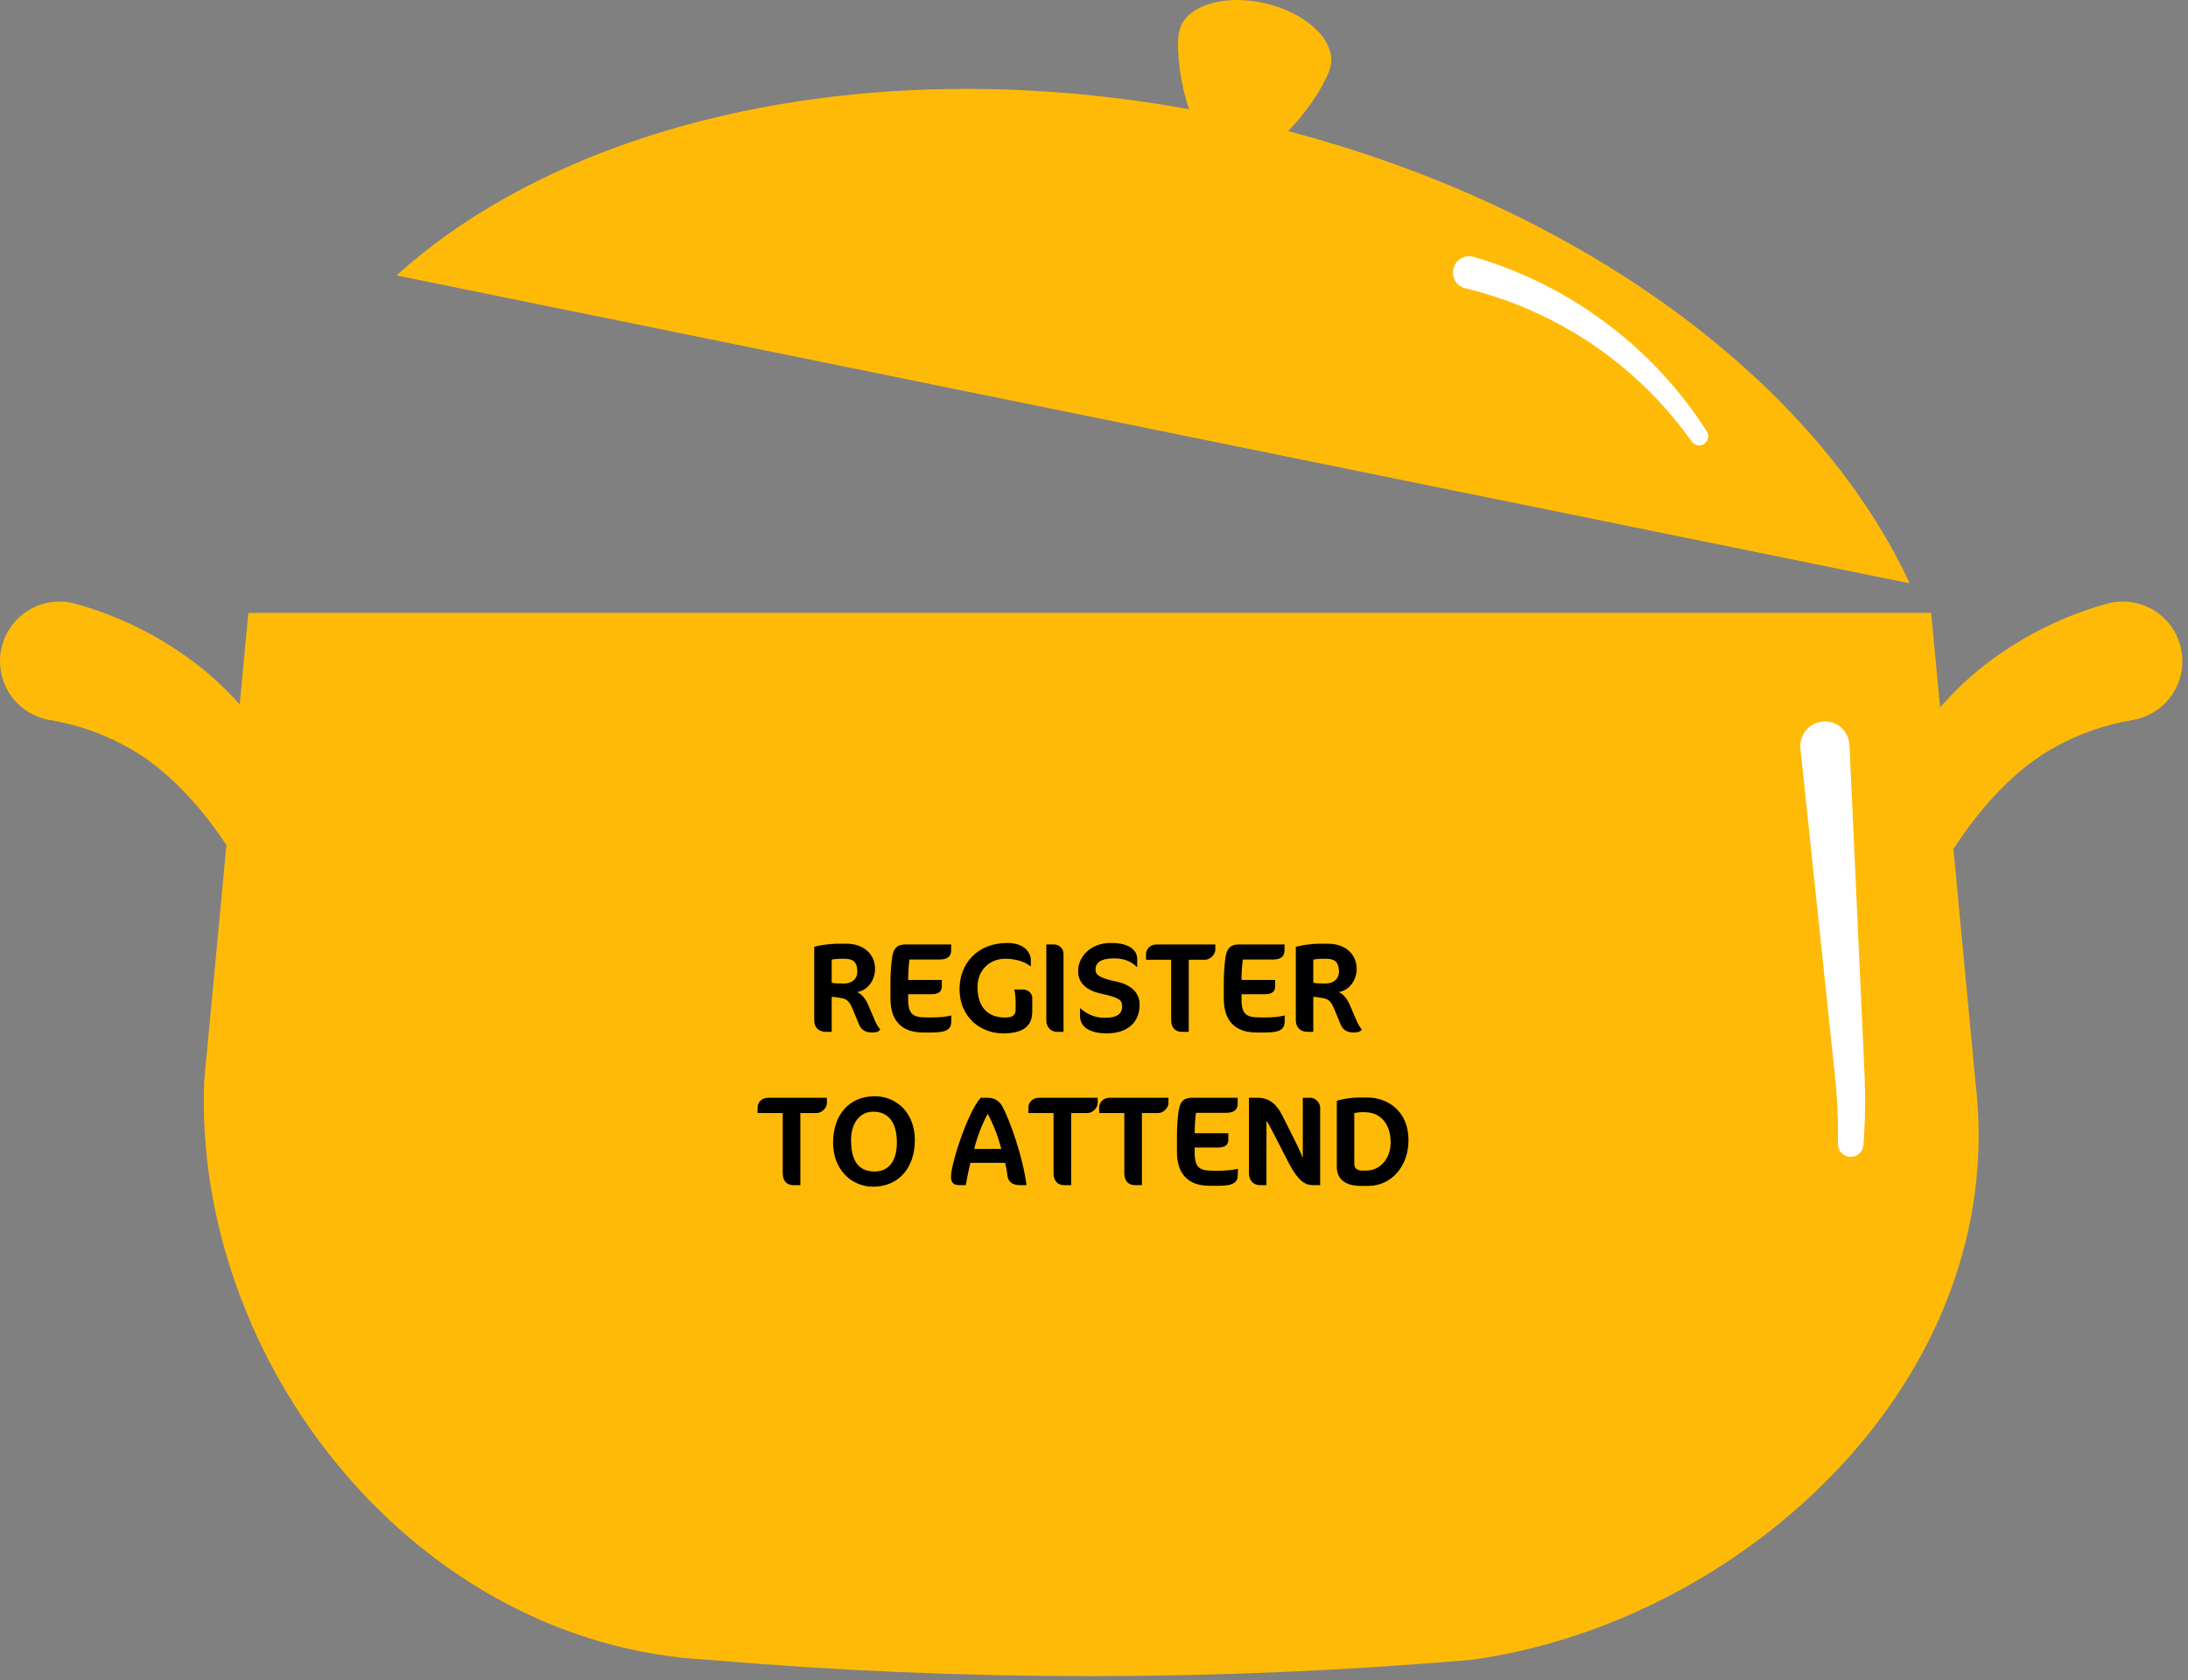 <svg width="371" height="285" viewBox="0 0 371 285" fill="none" xmlns="http://www.w3.org/2000/svg">
<rect x="0" y="0" width="371" height="285" fill="#808080" stroke="none"/>
<g clip-path="url(#clip0_23_32)">
<path d="M206.353 19.432C150.056 7.975 96.965 19.835 67.237 46.716L323.807 98.931C306.909 62.561 262.649 30.889 206.353 19.432Z" fill="#FFBA08"/>
<path d="M249.505 281.503C206.434 285.194 163.127 285.194 120.056 281.503C70.309 278.87 32.785 231.039 34.62 183.329C37.117 156.869 39.614 130.408 42.111 103.948H327.449C329.946 130.408 332.444 156.869 334.941 183.329C341.095 233.734 295.655 275.169 249.505 281.503Z" fill="#FFBA08"/>
<path d="M308.797 163.425C310.148 157.181 311.954 151.045 314.199 145.065C316.549 138.819 319.602 132.862 323.298 127.308C327.132 121.686 331.768 116.269 337.612 111.971C343.51 107.608 350.157 104.366 357.223 102.404C359.8 101.679 362.558 102.009 364.893 103.32C367.227 104.632 368.946 106.819 369.671 109.399C370.397 111.98 370.069 114.743 368.761 117.082C367.453 119.421 365.271 121.144 362.696 121.873C362.37 121.964 362.045 122.039 361.719 122.097L361.502 122.134C356.718 122.938 352.116 124.59 347.912 127.012C343.61 129.454 339.78 133.019 336.316 137.067C332.793 141.303 329.766 145.929 327.291 150.853C324.689 156.029 322.474 161.39 320.663 166.893C320.155 168.392 319.093 169.64 317.695 170.379C316.298 171.119 314.671 171.294 313.148 170.87C311.625 170.446 310.322 169.454 309.507 168.098C308.691 166.742 308.425 165.125 308.762 163.578L308.797 163.425Z" fill="#FFBA08"/>
<path d="M49.394 166.893C47.583 161.39 45.368 156.029 42.766 150.853C40.292 145.929 37.264 141.303 33.742 137.067C30.277 133.019 26.447 129.454 22.145 127.012C17.941 124.59 13.339 122.938 8.555 122.134L8.352 122.099C7.047 121.869 5.799 121.384 4.68 120.672C3.561 119.959 2.593 119.033 1.832 117.945C1.071 116.858 0.531 115.631 0.243 114.335C-0.045 113.039 -0.075 111.698 0.154 110.39C0.383 109.082 0.867 107.832 1.579 106.712C2.29 105.591 3.215 104.622 4.301 103.859C5.386 103.097 6.611 102.556 7.905 102.267C9.199 101.979 10.537 101.948 11.843 102.178C12.177 102.236 12.516 102.315 12.834 102.404C19.9 104.366 26.547 107.608 32.445 111.971C38.289 116.269 42.924 121.686 46.759 127.308C50.455 132.862 53.508 138.819 55.858 145.065C58.103 151.045 59.909 157.181 61.26 163.425L61.288 163.548C61.633 165.096 61.373 166.717 60.562 168.078C59.75 169.439 58.448 170.437 56.923 170.866C55.399 171.294 53.769 171.121 52.369 170.382C50.968 169.643 49.904 168.395 49.394 166.893Z" fill="#FFBA08"/>
<path d="M225.609 11.253C224.618 15.491 215.499 28.591 208.417 26.929C201.335 25.268 198.972 9.475 199.963 5.237C200.954 0.998 207.498 -1.091 214.58 0.571C221.662 2.232 226.6 7.015 225.609 11.253Z" fill="#FFBA08"/>
<path d="M224.731 205.603C236.807 192.694 244.303 176.102 246.155 159.358C246.236 158.629 246.466 157.925 246.83 157.289C247.194 156.653 247.685 156.099 248.272 155.661C248.859 155.223 249.53 154.911 250.243 154.744C250.955 154.576 251.695 154.557 252.415 154.688C253.135 154.819 253.821 155.097 254.429 155.504C255.038 155.912 255.556 156.44 255.952 157.057C256.348 157.673 256.613 158.365 256.731 159.089C256.849 159.812 256.817 160.552 256.638 161.263L256.617 161.341C251.875 179.625 241.404 195.904 226.741 207.785C226.447 208.02 226.076 208.135 225.701 208.107C225.327 208.079 224.977 207.91 224.722 207.634C224.467 207.358 224.326 206.995 224.327 206.619C224.328 206.242 224.471 205.881 224.728 205.606L224.731 205.603Z" fill="#FFBA08"/>
<path d="M313.598 126.338L315.143 160.127L315.917 177.021L316.111 181.244C316.179 182.654 316.232 184.122 316.246 185.558C316.278 188.445 316.185 191.329 315.965 194.209C315.921 194.771 315.662 195.294 315.24 195.667C314.819 196.04 314.269 196.235 313.707 196.209C313.145 196.183 312.615 195.939 312.229 195.529C311.844 195.118 311.633 194.574 311.641 194.01V193.999C311.691 191.248 311.617 188.498 311.421 185.752C311.326 184.373 311.196 183.028 311.046 181.629L310.603 177.424L308.831 160.605L305.286 126.967C305.17 125.865 305.496 124.763 306.191 123.902C306.887 123.041 307.895 122.492 308.995 122.375C310.095 122.259 311.195 122.585 312.055 123.282C312.915 123.979 313.463 124.989 313.579 126.09C313.587 126.169 313.592 126.26 313.598 126.338Z" fill="white"/>
<path d="M249.88 43.568C266.197 48.321 280.242 58.834 289.415 73.162C289.631 73.503 289.706 73.916 289.623 74.311C289.539 74.707 289.305 75.054 288.97 75.279C288.634 75.503 288.224 75.588 287.828 75.514C287.431 75.44 287.079 75.213 286.847 74.883C277.612 61.864 263.985 52.634 248.483 48.899C248.131 48.817 247.799 48.665 247.506 48.454C247.212 48.243 246.963 47.976 246.773 47.668C246.582 47.36 246.454 47.018 246.396 46.661C246.338 46.304 246.35 45.938 246.433 45.586C246.515 45.234 246.666 44.901 246.877 44.607C247.088 44.313 247.355 44.064 247.662 43.873C247.969 43.682 248.311 43.554 248.668 43.496C249.024 43.437 249.389 43.45 249.741 43.533C249.783 43.542 249.824 43.553 249.865 43.564L249.88 43.568Z" fill="white"/>
<path d="M149.263 174.632C148.917 175 148.657 175.108 147.835 175.108C146.884 175.108 146.062 174.74 145.672 173.789L144.569 171.107C143.899 169.484 143.271 169.376 142.493 169.246C141.844 169.138 141.325 169.052 141.022 169.052V175H140.07C138.751 175 138.059 174.2 138.059 173.01V160.594C138.686 160.356 140.762 160.054 141.866 160.054H143.509C146.451 160.054 148.376 161.827 148.376 164.315C148.376 166.326 147.057 167.992 145.326 168.251C146.127 168.576 146.797 169.463 147.165 170.328L148.355 173.097C148.722 173.962 149.09 174.373 149.263 174.632ZM143.163 162.606H142.341C142.06 162.606 141.346 162.671 141.022 162.757V166.672C141.671 166.802 142.341 166.802 143.142 166.802C144.353 166.802 145.37 166.11 145.37 164.791C145.37 162.995 144.461 162.606 143.163 162.606ZM161.323 172.231L161.301 173.27C161.279 174.459 160.674 175.108 158.078 175.108H156.499C152.887 175.108 150.983 173.118 150.983 169.333V166.586C150.983 165.18 151.092 163.601 151.265 162.411C151.503 160.638 152.324 160.183 153.536 160.183H161.279V161.178C161.279 162.217 160.652 162.736 159.289 162.736H154.206C154.055 163.817 153.99 165.266 153.99 166.197H159.7V167.256C159.7 168.23 159.095 168.619 157.905 168.619H153.99V169.484C153.99 172.058 154.834 172.556 157.126 172.556H158.078C159.16 172.556 160.263 172.469 161.323 172.231ZM175.027 171.561C175.027 173.789 173.794 175.26 170.095 175.26C166.158 175.26 162.698 172.404 162.698 167.776C162.698 163.406 165.747 159.924 170.809 159.924C173.577 159.924 174.789 161.46 174.789 162.844V163.861H174.681C173.686 163.017 172.02 162.606 170.463 162.606C167.716 162.606 165.747 164.618 165.747 167.365C165.747 171.107 167.781 172.577 170.441 172.577C171.869 172.577 172.215 172.037 172.215 171.171V169.982C172.215 168.814 171.998 167.819 171.998 167.819H173.513C174.335 167.819 175.027 168.533 175.027 169.182V171.561ZM180.332 175H179.208C178.342 175 177.412 174.329 177.412 173.032V160.183H178.753C179.511 160.183 180.332 160.811 180.332 161.762V175ZM193.234 170.414C193.234 173.334 191.244 175.26 187.653 175.26C184.668 175.26 183.133 174.092 183.133 172.34V171.02H183.198C184.193 171.907 185.534 172.621 187.329 172.621C189.557 172.621 190.271 171.864 190.271 170.674C190.271 169.657 189.881 169.203 186.745 168.533C184.236 167.992 182.808 166.737 182.808 164.726C182.808 162.26 184.885 159.924 188.367 159.924C191.828 159.924 192.823 161.395 192.823 162.628V163.99H192.736C191.828 163.017 190.509 162.541 188.886 162.541C186.593 162.541 185.75 163.298 185.75 164.445C185.75 165.331 186.442 165.872 189.211 166.456C191.914 167.019 193.234 168.424 193.234 170.414ZM206.066 161.114C206.066 161.827 205.266 162.779 204.293 162.779H201.567V175H200.378C199.339 175 198.582 174.329 198.582 173.01V162.779H194.321V161.806C194.321 161.092 194.905 160.183 196.116 160.183H206.066V161.114ZM217.848 172.231L217.826 173.27C217.805 174.459 217.199 175.108 214.603 175.108H213.024C209.412 175.108 207.509 173.118 207.509 169.333V166.586C207.509 165.18 207.617 163.601 207.79 162.411C208.028 160.638 208.85 160.183 210.061 160.183H217.805V161.178C217.805 162.217 217.177 162.736 215.815 162.736H210.732C210.58 163.817 210.515 165.266 210.515 166.197H216.226V167.256C216.226 168.23 215.62 168.619 214.43 168.619H210.515V169.484C210.515 172.058 211.359 172.556 213.652 172.556H214.603C215.685 172.556 216.788 172.469 217.848 172.231ZM230.925 174.632C230.579 175 230.319 175.108 229.497 175.108C228.545 175.108 227.723 174.74 227.334 173.789L226.231 171.107C225.56 169.484 224.933 169.376 224.154 169.246C223.506 169.138 222.986 169.052 222.684 169.052V175H221.732C220.413 175 219.72 174.2 219.72 173.01V160.594C220.348 160.356 222.424 160.054 223.527 160.054H225.171C228.113 160.054 230.038 161.827 230.038 164.315C230.038 166.326 228.718 167.992 226.988 168.251C227.788 168.576 228.459 169.463 228.827 170.328L230.016 173.097C230.384 173.962 230.752 174.373 230.925 174.632ZM224.825 162.606H224.003C223.722 162.606 223.008 162.671 222.684 162.757V166.672C223.333 166.802 224.003 166.802 224.803 166.802C226.015 166.802 227.031 166.11 227.031 164.791C227.031 162.995 226.123 162.606 224.825 162.606ZM140.205 187.114C140.205 187.827 139.404 188.779 138.431 188.779H135.706V201H134.516C133.478 201 132.721 200.329 132.721 199.01V188.779H128.459V187.806C128.459 187.092 129.043 186.183 130.255 186.183H140.205V187.114ZM155.123 193.365C155.123 197.864 152.549 201.26 148.028 201.26C144.286 201.26 141.258 198.253 141.258 193.819C141.258 189.212 143.853 185.924 148.352 185.924C151.943 185.924 155.123 188.671 155.123 193.365ZM152.073 193.776C152.073 190.293 150.58 188.541 148.071 188.541C145.887 188.541 144.308 190.336 144.308 193.365C144.308 196.934 145.605 198.686 148.309 198.686C150.602 198.686 152.073 197.042 152.073 193.776ZM174.055 201H172.844C171.611 201 170.962 200.286 170.854 199.572C170.724 198.599 170.594 197.842 170.443 197.215H164.538C164.235 198.469 163.975 199.745 163.759 201H162.613C161.639 201 161.25 200.481 161.25 199.572C161.25 197.431 164.019 188.714 166.29 186.183H167.501C168.691 186.183 169.491 186.832 169.902 187.546C171.243 189.947 173.471 196.328 174.055 201ZM169.772 194.857C169.275 192.781 168.258 190.293 167.479 188.909C166.614 190.445 165.684 192.802 165.187 194.857H169.772ZM186.126 187.114C186.126 187.827 185.326 188.779 184.352 188.779H181.627V201H180.437C179.399 201 178.642 200.329 178.642 199.01V188.779H174.381V187.806C174.381 187.092 174.965 186.183 176.176 186.183H186.126V187.114ZM198.124 187.114C198.124 187.827 197.324 188.779 196.35 188.779H193.625V201H192.435C191.397 201 190.64 200.329 190.64 199.01V188.779H186.379V187.806C186.379 187.092 186.963 186.183 188.174 186.183H198.124V187.114ZM209.906 198.231L209.884 199.27C209.862 200.459 209.257 201.108 206.661 201.108H205.082C201.47 201.108 199.566 199.118 199.566 195.333V192.586C199.566 191.18 199.675 189.601 199.848 188.411C200.086 186.638 200.907 186.183 202.119 186.183H209.862V187.178C209.862 188.217 209.235 188.736 207.872 188.736H202.789C202.638 189.817 202.573 191.266 202.573 192.197H208.283V193.256C208.283 194.23 207.678 194.619 206.488 194.619H202.573V195.484C202.573 198.058 203.417 198.556 205.709 198.556H206.661C207.743 198.556 208.846 198.469 209.906 198.231ZM223.848 201H222.68C221.533 201 220.279 200.654 218.44 197.085L215.736 191.829C215.325 191.007 215.001 190.445 214.741 190.098V201H213.573C212.708 201 211.778 200.351 211.778 199.053V186.183H213.249C215.196 186.183 216.45 187.222 217.445 189.212L220.041 194.403C220.344 195.008 220.69 195.895 220.906 196.393V186.183H222.225C222.982 186.183 223.848 186.94 223.848 187.892V201ZM238.826 193.365C238.826 197.842 235.884 201.13 232.012 201.13H230.78C228.27 201.13 226.67 200.135 226.67 197.842V186.703C227.384 186.421 229.201 186.14 230.325 186.14H231.861C235.257 186.14 238.826 188.411 238.826 193.365ZM235.798 193.776C235.798 190.466 233.959 188.628 231.407 188.628H230.758C230.39 188.628 229.633 188.779 229.633 188.779V197.28C229.633 198.145 230.022 198.534 231.126 198.534H231.623C234.067 198.534 235.798 196.458 235.798 193.776Z" fill="black"/>
</g>
<defs>
<clipPath id="clip0_23_32">
<rect width="370.058" height="284.272" fill="white"/>
</clipPath>
</defs>
</svg>
